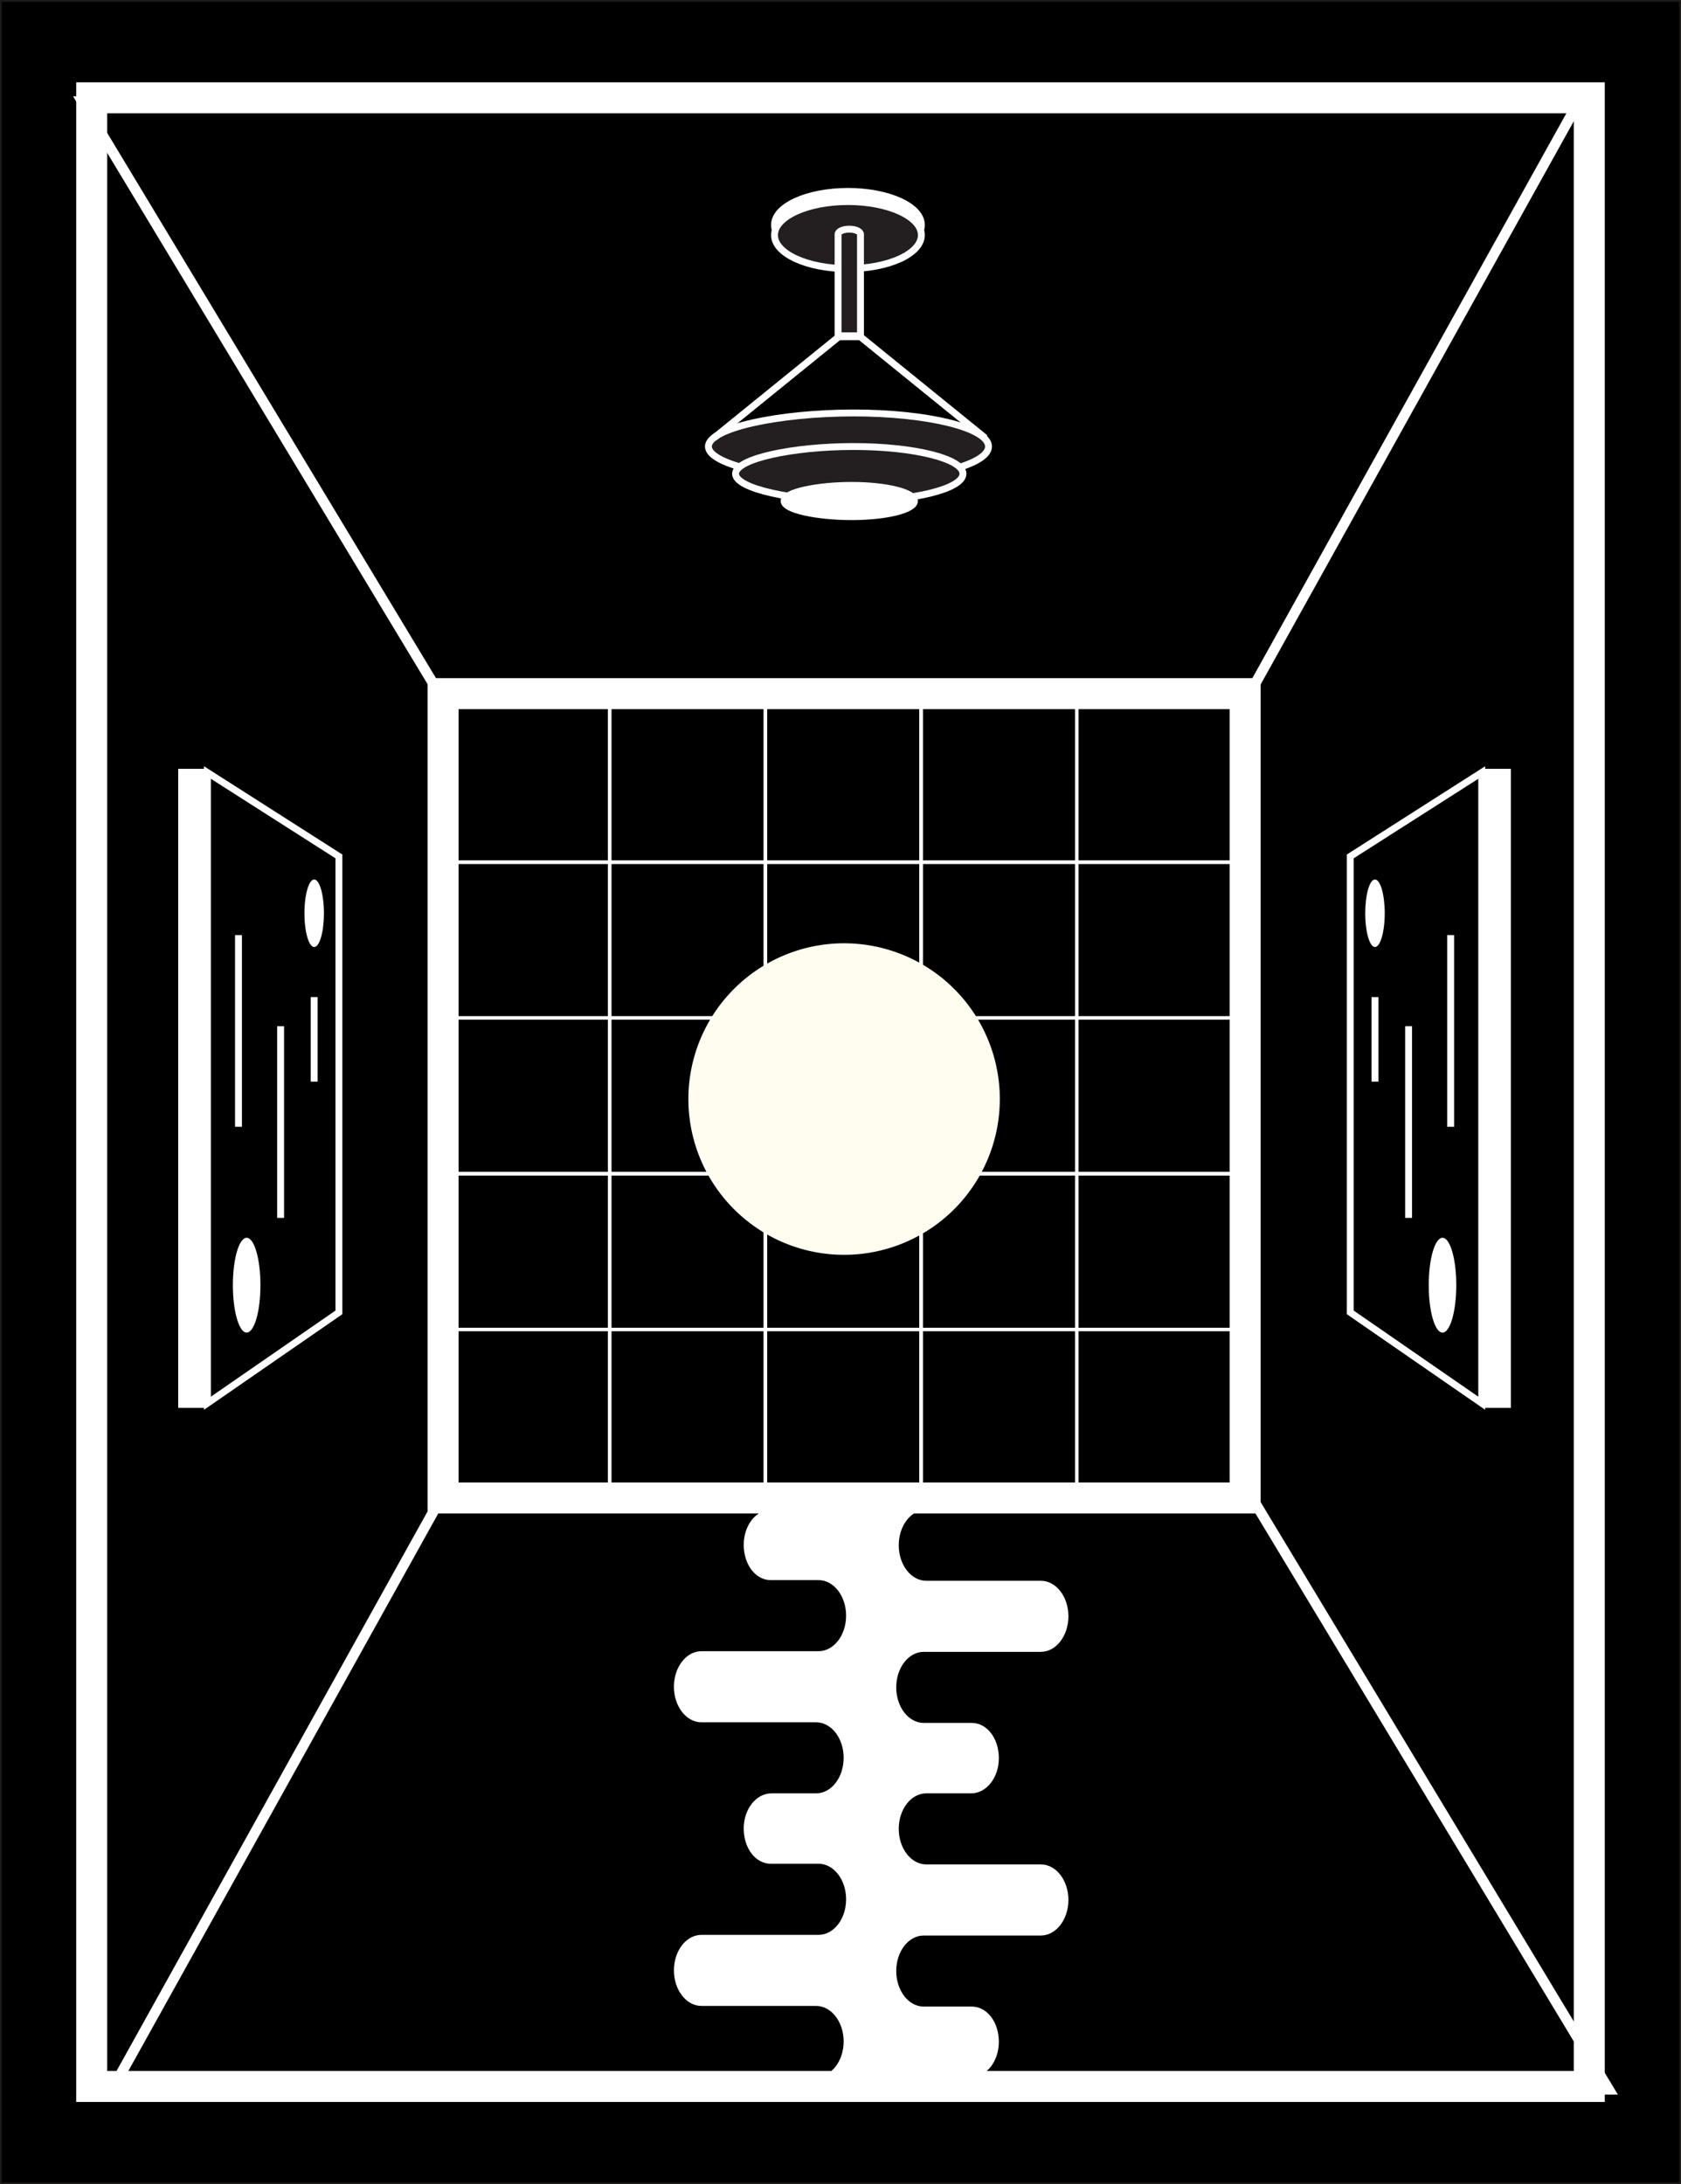 <svg xmlns="http://www.w3.org/2000/svg" xmlns:xlink="http://www.w3.org/1999/xlink" width="172.21mm" height="223.69mm" viewBox="0 0 488.17 634.07">
  <rect x="0" y="0" width="488.17" height="634.07" fill="#808080" stroke="none"/>
  <defs>
    <style>
      .cls-1, .cls-14 {
        fill: #0aaa6e;
      }

      .cls-1, .cls-16 {
        stroke: #000;
      }

      .cls-1, .cls-10, .cls-11, .cls-13, .cls-16, .cls-4, .cls-5, .cls-6, .cls-7, .cls-9 {
        stroke-miterlimit: 10;
      }

      .cls-1, .cls-14, .cls-16 {
        opacity: 0.7;
      }

      .cls-2 {
        isolation: isolate;
      }

      .cls-3 {
        opacity: 0.25;
        mix-blend-mode: screen;
        fill: url(#radial-gradient);
      }

      .cls-4 {
        stroke: #1d1c1a;
      }

      .cls-11, .cls-16, .cls-5, .cls-6, .cls-7 {
        fill: none;
      }

      .cls-10, .cls-11, .cls-13, .cls-5, .cls-6, .cls-7, .cls-9 {
        stroke: #fff;
      }

      .cls-5 {
        stroke-width: 9px;
      }

      .cls-7 {
        stroke-width: 3px;
      }

      .cls-8 {
        fill: #fffdf0;
      }

      .cls-12, .cls-9 {
        fill: #fff;
      }

      .cls-10, .cls-11, .cls-13, .cls-9 {
        stroke-width: 2px;
      }

      .cls-10 {
        fill: #231f20;
      }

      .cls-15 {
        clip-path: url(#clip-path);
      }
    </style>
    <radialGradient id="radial-gradient" cx="-968.39" cy="3496.52" r="91.85" gradientTransform="matrix(-0.09, 1, 1, 0.09, -3524.64, 1360.81)" gradientUnits="userSpaceOnUse">
      <stop offset="0.1"/>
      <stop offset="0.15" stop-color="#181407"/>
      <stop offset="0.2" stop-color="#2e250d"/>
      <stop offset="0.27" stop-color="#3f3312"/>
      <stop offset="0.36" stop-color="#4a3d15"/>
      <stop offset="0.47" stop-color="#514217"/>
      <stop offset="0.8" stop-color="#534418"/>
      <stop offset="1"/>
    </radialGradient>
    <clipPath id="clip-path">
      <rect class="cls-1" x="-598.74" y="-681.24" width="492.2" height="639.07"/>
    </clipPath>
  </defs>
  <g class="cls-2">
    <g id="Capa_1" data-name="Capa 1">
      <path class="cls-3" d="M56.05,633.57A91.85,91.85,0,1,1-44,716.38,91.84,91.84,0,0,1,56.05,633.57Z"/>
      <rect class="cls-4" width="488.17" height="634.07"/>
      <rect class="cls-5" x="26.63" y="28.38" width="434.9" height="577.32"/>
      <rect class="cls-5" x="128.67" y="201.36" width="232.92" height="233.5"/>
      <g>
        <g>
          <rect class="cls-6" x="131.83" y="205.06" width="45.22" height="45.22"/>
          <rect class="cls-6" x="131.83" y="250.28" width="45.22" height="45.22"/>
          <rect class="cls-6" x="131.83" y="295.5" width="45.22" height="45.22"/>
          <rect class="cls-6" x="131.83" y="340.72" width="45.22" height="45.22"/>
          <rect class="cls-6" x="131.83" y="385.94" width="45.22" height="45.22"/>
        </g>
        <g>
          <rect class="cls-6" x="177.05" y="205.06" width="45.22" height="45.22"/>
          <rect class="cls-6" x="177.05" y="250.28" width="45.22" height="45.22"/>
          <rect class="cls-6" x="177.05" y="295.5" width="45.22" height="45.22"/>
          <rect class="cls-6" x="177.05" y="340.72" width="45.22" height="45.22"/>
          <rect class="cls-6" x="177.05" y="385.94" width="45.22" height="45.22"/>
        </g>
        <g>
          <rect class="cls-6" x="222.27" y="205.06" width="45.22" height="45.22"/>
          <rect class="cls-6" x="222.27" y="250.28" width="45.22" height="45.22"/>
          <rect class="cls-6" x="222.27" y="295.5" width="45.22" height="45.22"/>
          <rect class="cls-6" x="222.27" y="340.72" width="45.22" height="45.22"/>
          <rect class="cls-6" x="222.27" y="385.94" width="45.22" height="45.22"/>
        </g>
        <g>
          <rect class="cls-6" x="267.49" y="205.06" width="45.22" height="45.22"/>
          <rect class="cls-6" x="267.49" y="250.28" width="45.22" height="45.22"/>
          <rect class="cls-6" x="267.49" y="295.5" width="45.22" height="45.22"/>
          <rect class="cls-6" x="267.49" y="340.72" width="45.22" height="45.22"/>
          <rect class="cls-6" x="267.49" y="385.94" width="45.22" height="45.22"/>
        </g>
        <g>
          <rect class="cls-6" x="312.71" y="205.06" width="45.22" height="45.22"/>
          <rect class="cls-6" x="312.71" y="250.28" width="45.22" height="45.22"/>
          <rect class="cls-6" x="312.71" y="295.5" width="45.22" height="45.22"/>
          <rect class="cls-6" x="312.71" y="340.72" width="45.22" height="45.22"/>
          <rect class="cls-6" x="312.71" y="385.94" width="45.22" height="45.22"/>
        </g>
      </g>
      <polygon class="cls-7" points="458.5 29.45 23.88 29.45 127.58 201.36 362.9 201.36 458.5 29.45"/>
      <polygon class="cls-7" points="32.58 606.56 467.19 606.56 363.5 434.65 128.17 434.65 32.58 606.56"/>
      <path class="cls-8" d="M290.35,319.06a45.22,45.22,0,1,1-45.22-45.23A45.23,45.23,0,0,1,290.35,319.06Z"/>
      <g>
        <path class="cls-9" d="M267.57,65.29c0,5.39-9.55,9.75-21.32,9.75s-21.33-4.36-21.33-9.75,9.55-9.74,21.33-9.74S267.57,59.91,267.57,65.29Z"/>
        <path class="cls-10" d="M267.57,68.24c0,5.38-9.55,9.74-21.32,9.74s-21.33-4.36-21.33-9.74,9.55-9.74,21.33-9.74S267.57,62.86,267.57,68.24Z"/>
        <path class="cls-10" d="M287.07,129.61c0,5.38-17.54,9.74-39.17,9.74s-42.17-4.36-42.17-9.74,20.53-9.74,42.17-9.74S287.07,124.23,287.07,129.61Z"/>
        <path class="cls-10" d="M243.38,68V97.47h6.51V68c0-.82-1.46-1.49-3.25-1.49s-3.26.67-3.26,1.49"/>
        <polyline class="cls-11" points="243.53 97.68 249.77 97.68 286.07 127.11"/>
        <polyline class="cls-11" points="249.89 97.68 243.66 97.68 207.35 127.11"/>
      </g>
      <path class="cls-10" d="M279.65,137.52c0,4.37-14.24,7.91-31.8,7.91s-34.24-3.54-34.24-7.91,16.68-7.91,34.24-7.91S279.65,133.15,279.65,137.52Z"/>
      <path class="cls-9" d="M265.56,145.43c0,2.51-8.16,4.54-18.23,4.54s-19.62-2-19.62-4.54,9.55-4.53,19.62-4.53S265.56,142.93,265.56,145.43Z"/>
      <path class="cls-12" d="M269,438.26c-4.42,0-8,4.62-8,10.32h0c0,5.7,3.59,10.32,8,10.32h33.27c4.43,0,8,4.62,8,10.31h0c0,5.7-3.59,10.32-8,10.32h-34c-4.43,0-8,4.62-8,10.32h0c0,5.7,3.58,10.31,8,10.31h13.95c4.43,0,7.85,4.53,7.85,10.23h0c0,5.7-3.63,10.22-8.06,10.22H269c-4.42,0-8,4.61-8,10.31h0c0,5.7,3.59,10.32,8,10.32h33.27c4.43,0,8,4.62,8,10.32h0c0,5.69-3.59,10.32-8,10.32h-34c-4.43,0-8,4.61-8,10.31h0c0,5.7,3.58,10.32,8,10.32h13.95c4.43,0,7.85,4.52,7.85,10.22h0c0,5.7-3.59,10.22-8,10.22H237c4.43,0,8-4.62,8-10.32h0c0-5.69-3.59-10.31-8-10.31H203.71c-4.42,0-8-4.62-8-10.32h0c0-5.7,3.58-10.31,8-10.31h34c4.43,0,8-4.62,8-10.32h0c0-5.7-3.59-10.32-8-10.32H223.83c-4.42,0-7.85-4.52-7.85-10.22h0c0-5.7,3.63-10.22,8.06-10.22H237c4.43,0,8-4.62,8-10.32h0c0-5.7-3.59-10.31-8-10.31H203.71c-4.42,0-8-4.62-8-10.32h0c0-5.7,3.58-10.32,8-10.32h34c4.43,0,8-4.62,8-10.32h0c0-5.69-3.59-10.31-8-10.31H223.83c-4.42,0-7.85-4.53-7.85-10.23h0c0-5.7,3.59-10.22,8-10.22"/>
      <polygon class="cls-13" points="98.42 380.98 60.24 407.36 60.24 224.25 98.42 248.61 98.42 380.98"/>
      <g>
        <rect class="cls-12" x="51.78" y="223.24" width="7.85" height="185.45"/>
        <rect class="cls-12" x="51.78" y="223.24" width="7.85" height="185.45"/>
        <rect class="cls-12" x="51.78" y="223.24" width="7.85" height="185.45"/>
      </g>
      <path class="cls-12" d="M75.63,373.08c0,7.61-1.78,13.77-4,13.77s-4-6.16-4-13.77,1.78-13.76,4-13.76S75.63,365.48,75.63,373.08Z"/>
      <path class="cls-12" d="M94.07,265.11c0,5.41-1.26,9.8-2.83,9.8s-2.83-4.39-2.83-9.8,1.27-9.8,2.83-9.8S94.07,259.69,94.07,265.11Z"/>
      <line class="cls-11" x1="69.26" y1="271.46" x2="69.26" y2="327.1"/>
      <line class="cls-11" x1="81.49" y1="297.9" x2="81.49" y2="353.55"/>
      <line class="cls-11" x1="91.24" y1="314" x2="91.24" y2="289.45"/>
      <g>
        <polygon class="cls-13" points="392.12 380.98 430.3 407.36 430.3 224.25 392.12 248.61 392.12 380.98"/>
        <g>
          <rect class="cls-12" x="430.92" y="223.24" width="7.85" height="185.45"/>
          <rect class="cls-12" x="430.92" y="223.24" width="7.85" height="185.45"/>
          <rect class="cls-12" x="430.92" y="223.24" width="7.85" height="185.45"/>
        </g>
        <path class="cls-12" d="M414.91,373.08c0,7.61,1.78,13.77,4,13.77s4-6.16,4-13.77-1.78-13.76-4-13.76S414.91,365.48,414.91,373.08Z"/>
        <path class="cls-12" d="M396.47,265.11c0,5.41,1.27,9.8,2.83,9.8s2.83-4.39,2.83-9.8-1.26-9.8-2.83-9.8S396.47,259.69,396.47,265.11Z"/>
        <line class="cls-11" x1="421.28" y1="271.46" x2="421.28" y2="327.1"/>
        <line class="cls-11" x1="409.06" y1="297.9" x2="409.06" y2="353.55"/>
        <line class="cls-11" x1="399.3" y1="314" x2="399.3" y2="289.45"/>
      </g>
      <g>
        <rect class="cls-14" x="-598.74" y="-681.24" width="492.2" height="639.07"/>
        <rect class="cls-16" x="-598.74" y="-681.24" width="492.2" height="639.07"/>
      </g>
    </g>
  </g>
</svg>
